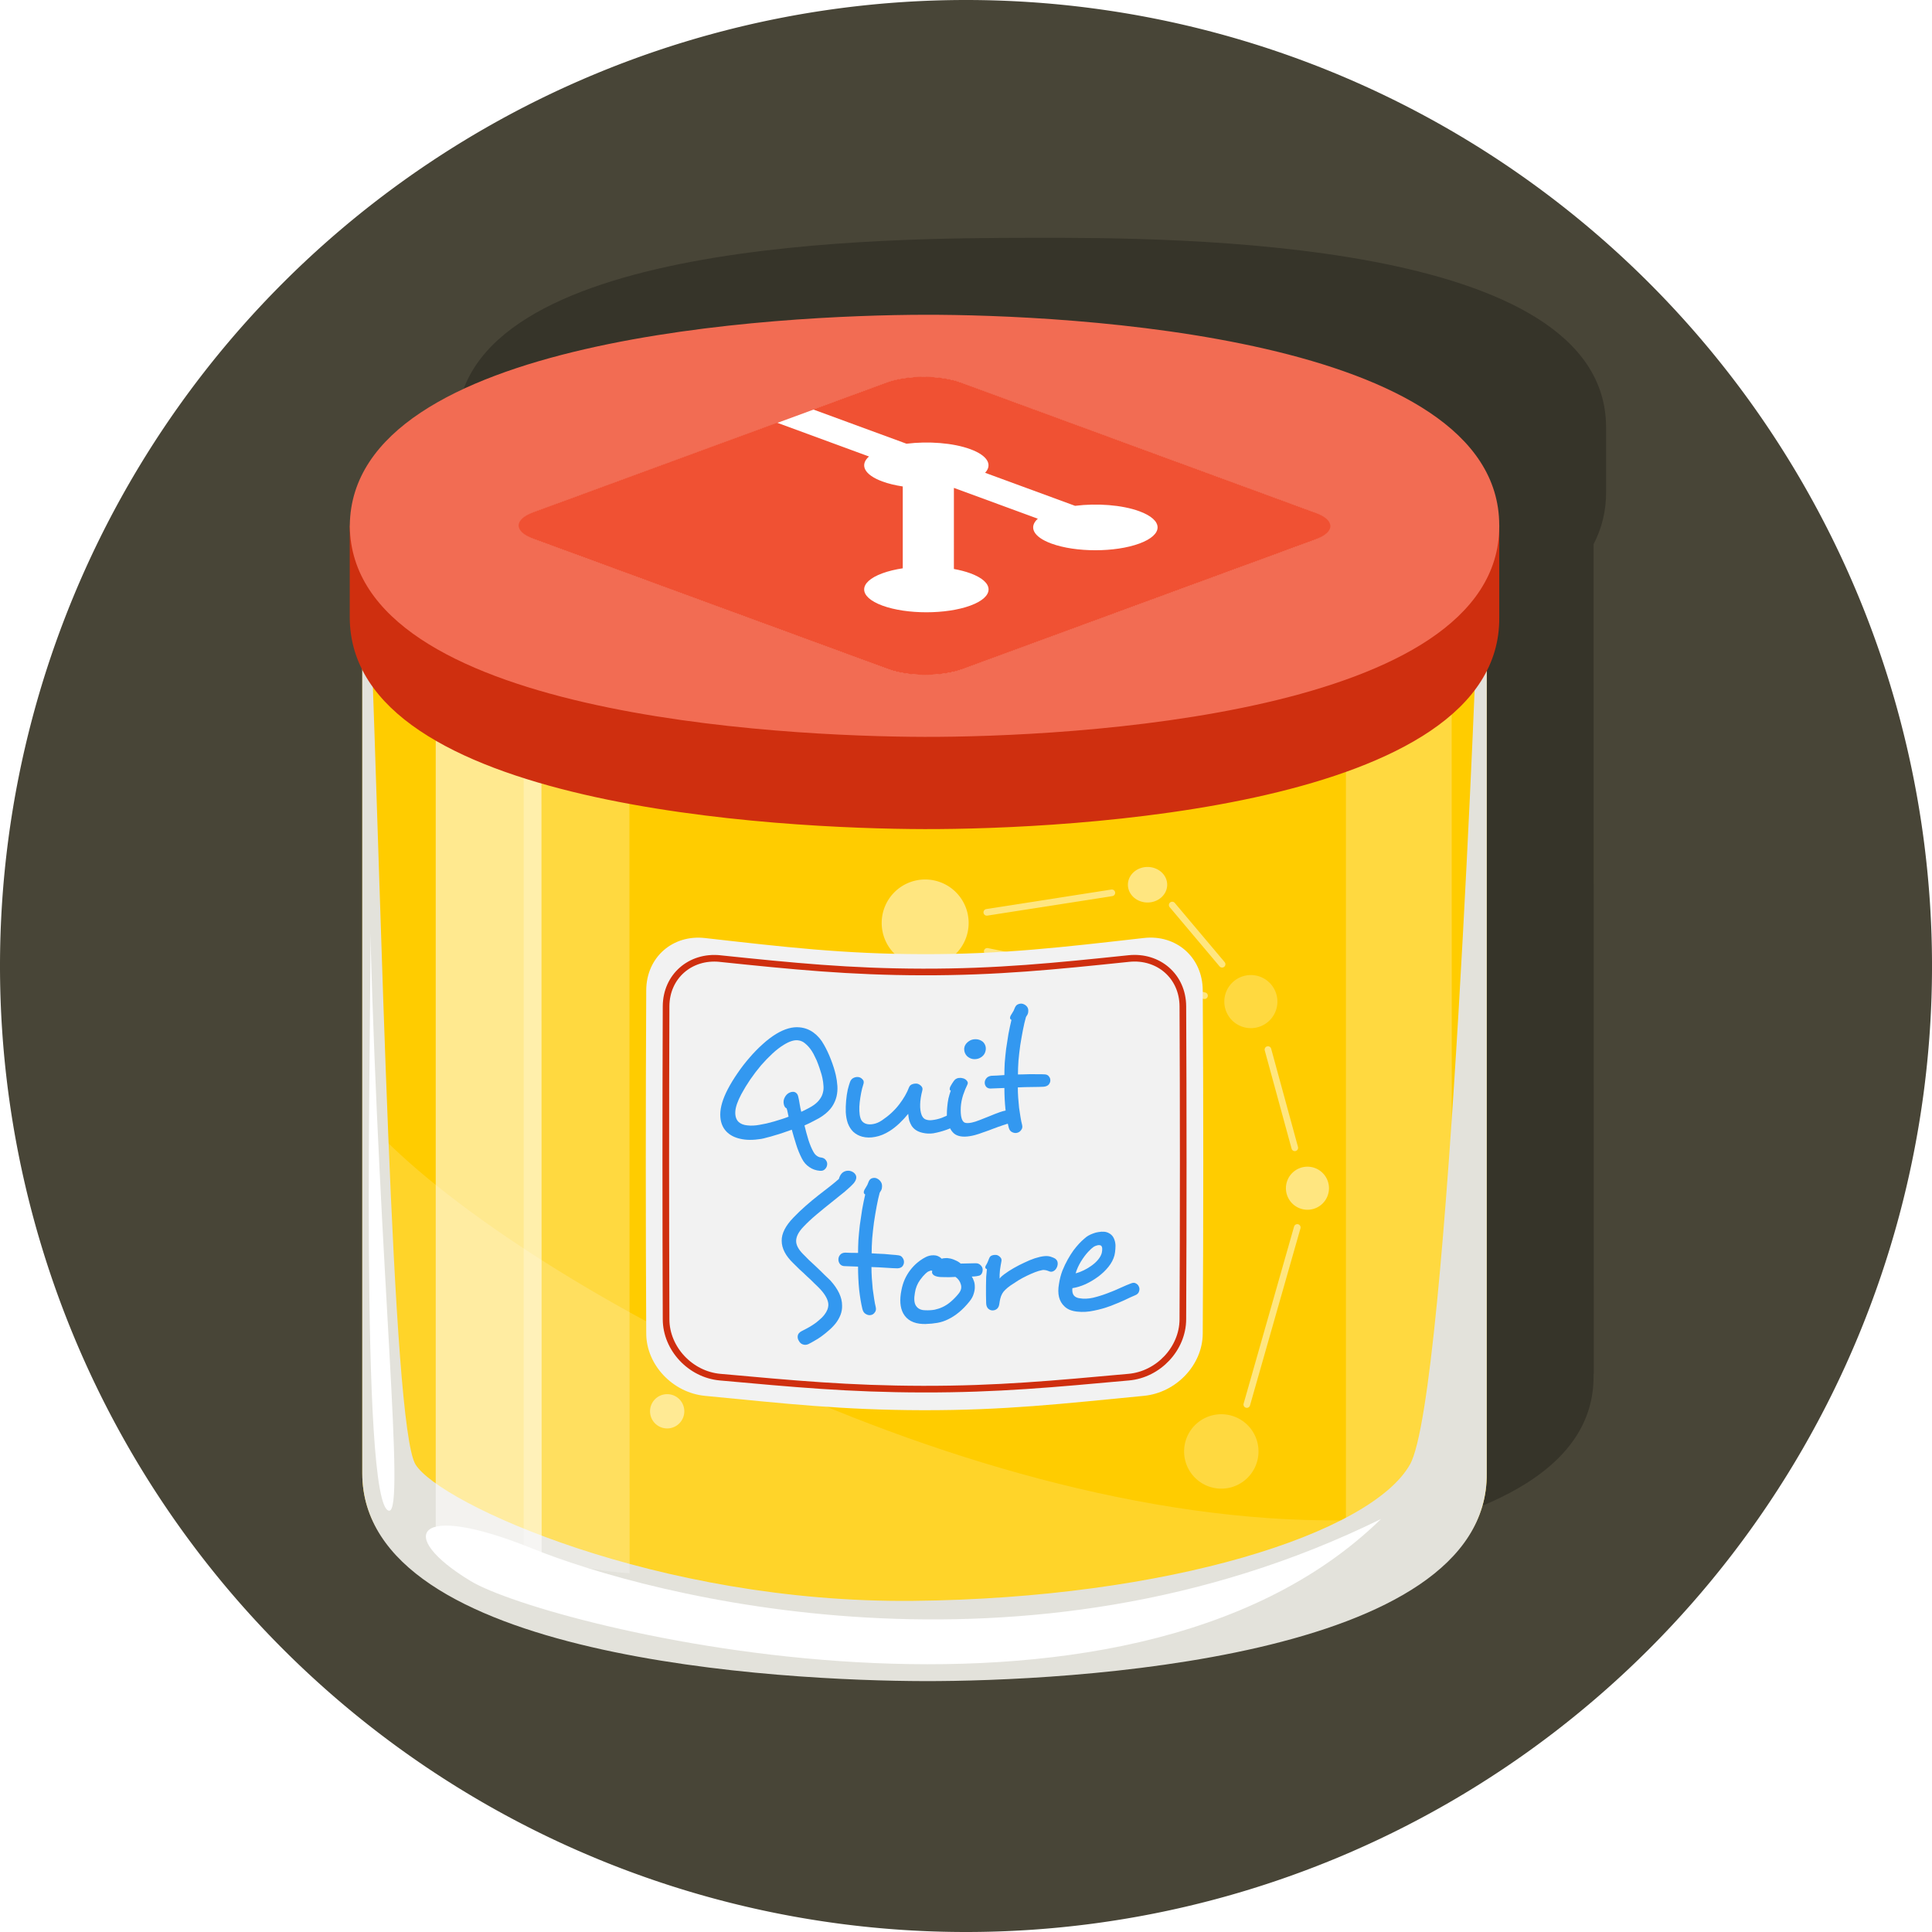 <?xml version="1.0" encoding="UTF-8" standalone="no"?>
<!-- Created with Inkscape (http://www.inkscape.org/) -->

<svg
   xmlns:dc="http://purl.org/dc/elements/1.1/"
   xmlns:cc="http://creativecommons.org/ns#"
   xmlns:rdf="http://www.w3.org/1999/02/22-rdf-syntax-ns#"
   xmlns:svg="http://www.w3.org/2000/svg"
   xmlns="http://www.w3.org/2000/svg"
   xmlns:sodipodi="http://sodipodi.sourceforge.net/DTD/sodipodi-0.dtd"
   xmlns:inkscape="http://www.inkscape.org/namespaces/inkscape"
   width="145.571mm"
   height="145.571mm"
   viewBox="0 0 145.571 145.571"
   version="1.1"
   id="svg8"
   inkscape:version="0.92.4 (5da689c313, 2019-01-14)"
   sodipodi:docname="quitstore_allpath.svg"
   inkscape:export-filename="/home/natanael/Dokumente/Projekte/Quit/QuitStore/assets/quitstore.png"
   inkscape:export-xdpi="209.38"
   inkscape:export-ydpi="209.38">
  <defs
     id="defs2">
    <inkscape:path-effect
       effect="envelope"
       id="path-effect1711"
       is_visible="true"
       yy="true"
       xx="true"
       bendpath1="m -122.228,-43.024 c 8.108,1.364 16.368,1.652 20.87,1.661 4.493,0.009 12.756,-0.267 20.87,-1.622"
       bendpath2="M -80.346,-43.067 V -8.263"
       bendpath3="m -122.228,-8.671 c 8.108,1.364 16.368,1.652 20.87,1.661 4.493,0.009 12.756,-0.267 20.87,-1.622"
       bendpath4="M -122.351,-43.067 V -8.263" />
    <inkscape:path-effect
       effect="envelope"
       id="path-effect1430"
       is_visible="true"
       yy="true"
       xx="true"
       bendpath1="m -106.799,37.377 c 10.437,4.68 27.18,5.396 34.362,5.412 7.165,0.015 23.919,-0.69 34.362,-5.351"
       bendpath2="m -38.05,37.414 v 28.448"
       bendpath3="m -106.799,65.818 c 10.437,4.68 27.18,5.396 34.362,5.412 7.165,0.015 23.919,-0.69 34.362,-5.351"
       bendpath4="m -106.906,37.414 v 28.448"
       bendpath1-nodetypes="ccc"
       bendpath3-nodetypes="ccc" />
    <inkscape:path-effect
       effect="envelope"
       id="path-effect1167"
       is_visible="true"
       yy="true"
       xx="true"
       bendpath1="m -56.184,127.844 c 7.946,1.292 15.959,1.566 20.368,1.575 4.4,0.009 12.417,-0.252 20.368,-1.535"
       bendpath2="m -15.24,127.972 v 25"
       bendpath3="m -56.307,152.885 c 7.946,1.292 15.959,1.566 20.368,1.575 4.4,0.009 12.417,-0.252 20.368,-1.535"
       bendpath4="m -56.24,127.972 v 25"
       bendpath1-nodetypes="ccc"
       bendpath3-nodetypes="ccc" />
    <inkscape:path-effect
       effect="perspective-envelope"
       up_left_point="-56.24,127.972"
       up_right_point="-15.24,127.972"
       down_left_point="-56.24,152.972"
       down_right_point="-15.24,152.972"
       id="path-effect1165"
       is_visible="true"
       deform_type="perspective"
       horizontal_mirror="false"
       vertical_mirror="false"
       overflow_perspective="false" />
    <inkscape:perspective
       sodipodi:type="inkscape:persp3d"
       inkscape:vp_x="0 : 100 : 1"
       inkscape:vp_y="0 : 1000 : 0"
       inkscape:vp_z="200 : 100 : 1"
       inkscape:persp3d-origin="100 : 66.666669 : 1"
       id="perspective878" />
    <filter
       inkscape:collect="always"
       style="color-interpolation-filters:sRGB"
       id="filter1123"
       x="-0.299"
       width="1.598"
       y="-0.033"
       height="1.067">
      <feGaussianBlur
         inkscape:collect="always"
         stdDeviation="0.995"
         id="feGaussianBlur1125" />
    </filter>
    <filter
       inkscape:collect="always"
       style="color-interpolation-filters:sRGB"
       id="filter1567"
       x="-0.571"
       width="2.143"
       y="-0.067"
       height="1.134">
      <feGaussianBlur
         inkscape:collect="always"
         stdDeviation="1.9"
         id="feGaussianBlur1569" />
    </filter>
    <filter
       inkscape:collect="always"
       style="color-interpolation-filters:sRGB"
       id="filter1571"
       x="-0.571"
       width="2.143"
       y="-0.067"
       height="1.134">
      <feGaussianBlur
         inkscape:collect="always"
         stdDeviation="1.9"
         id="feGaussianBlur1573" />
    </filter>
    <filter
       inkscape:collect="always"
       style="color-interpolation-filters:sRGB"
       id="filter1579"
       x="-0.045"
       width="1.089"
       y="-0.092"
       height="1.184">
      <feGaussianBlur
         inkscape:collect="always"
         stdDeviation="1.413"
         id="feGaussianBlur1581" />
    </filter>
    <filter
       inkscape:collect="always"
       style="color-interpolation-filters:sRGB"
       id="filter1787"
       x="-0.3"
       width="1.6"
       y="-0.3"
       height="1.6">
      <feGaussianBlur
         inkscape:collect="always"
         stdDeviation="0.701"
         id="feGaussianBlur1789" />
    </filter>
    <filter
       inkscape:collect="always"
       style="color-interpolation-filters:sRGB"
       id="filter1795"
       x="-0.48"
       width="1.96"
       y="-0.48"
       height="1.96">
      <feGaussianBlur
         inkscape:collect="always"
         stdDeviation="0.8"
         id="feGaussianBlur1797" />
    </filter>
    <filter
       inkscape:collect="always"
       style="color-interpolation-filters:sRGB"
       id="filter1887"
       x="-0.027"
       width="1.054"
       y="-0.206"
       height="1.413">
      <feGaussianBlur
         inkscape:collect="always"
         stdDeviation="0.814"
         id="feGaussianBlur1889" />
    </filter>
    <filter
       inkscape:collect="always"
       style="color-interpolation-filters:sRGB"
       id="filter986"
       x="-0.282"
       width="1.565"
       y="-0.013"
       height="1.025">
      <feGaussianBlur
         inkscape:collect="always"
         stdDeviation="0.227"
         id="feGaussianBlur988" />
    </filter>
    <filter
       inkscape:collect="always"
       style="color-interpolation-filters:sRGB"
       id="filter2222"
       x="-0.194"
       width="1.387"
       y="-0.168"
       height="1.336">
      <feGaussianBlur
         inkscape:collect="always"
         stdDeviation="6.99"
         id="feGaussianBlur2224" />
    </filter>
  </defs>
  <sodipodi:namedview
     id="base"
     pagecolor="#ffffff"
     bordercolor="#666666"
     borderopacity="1.0"
     inkscape:pageopacity="0.0"
     inkscape:pageshadow="2"
     inkscape:zoom="0.9899495"
     inkscape:cx="350.30063"
     inkscape:cy="345.76329"
     inkscape:document-units="mm"
     inkscape:current-layer="layer1"
     showgrid="false"
     inkscape:window-width="1920"
     inkscape:window-height="1024"
     inkscape:window-x="1920"
     inkscape:window-y="28"
     inkscape:window-maximized="1"
     showguides="true"
     fit-margin-top="0"
     fit-margin-left="0"
     fit-margin-right="0"
     fit-margin-bottom="0" />
  <g
     inkscape:label="Layer 1"
     inkscape:groupmode="layer"
     id="layer1"
     transform="translate(1.441,-46.51)">
    <path
       style="opacity:1;fill:#484537;fill-opacity:1;stroke:none;stroke-width:3.461;stroke-linecap:round;stroke-linejoin:round;stroke-miterlimit:4;stroke-dasharray:none;stroke-opacity:1;paint-order:stroke markers fill"
       d="M 144.131,119.296 A 72.786,72.786 0 0 1 71.345,192.081 72.786,72.786 0 0 1 -1.441,119.296 72.786,72.786 0 0 1 71.345,46.51 72.786,72.786 0 0 1 144.131,119.296 Z"
       id="path900" />
    <path
       style="opacity:0.5;fill:#000000;fill-opacity:1;stroke:none;stroke-width:10.318;stroke-linecap:round;stroke-linejoin:round;stroke-miterlimit:4;stroke-dasharray:none;stroke-opacity:1;paint-order:stroke markers fill;filter:url(#filter2222)"
       d="m 76.267,64.429 c -10.781,0.023 -43.112,0.043 -43.303,14.262 h -0.004 c 3.8e-5,0.018 0.002,0.036 0.002,0.054 -5.6e-5,0.007 -5.29e-4,0.014 -0.001,0.021 h -0.001 v 4.758 c 0.003,1.442 0.339,2.736 0.944,3.903 v 62.724 c 5.29e-4,0.219 0.009,0.434 0.025,0.646 0.063,0.849 0.246,1.644 0.538,2.388 0.291,0.745 0.691,1.439 1.185,2.086 0.371,0.485 0.794,0.944 1.266,1.378 9.2e-5,8e-5 5.29e-4,-8e-5 5.29e-4,0 0.157,0.145 0.32,0.287 0.487,0.426 1.01e-4,9e-5 5.29e-4,-8e-5 5.29e-4,0 0.168,0.139 0.34,0.276 0.518,0.409 1.08e-4,8e-5 5.29e-4,-8e-5 5.29e-4,0 0.711,0.535 1.501,1.028 2.356,1.481 1.35e-4,7e-5 2.65e-4,-7e-5 5.29e-4,0 0.856,0.453 1.777,0.867 2.751,1.244 1.51e-4,6e-5 2.65e-4,-6e-5 5.29e-4,0 0.243,0.094 0.49,0.187 0.74,0.277 1.54e-4,6e-5 2.65e-4,-5e-5 5.29e-4,0 0.25,0.09 0.503,0.178 0.759,0.264 1.56e-4,6e-5 2.65e-4,-5e-5 5.29e-4,0 0.256,0.086 0.515,0.169 0.776,0.251 1.59e-4,5e-5 2.65e-4,-5e-5 5.29e-4,0 0.261,0.081 0.526,0.161 0.792,0.239 1.59e-4,5e-5 2.64e-4,-5e-5 5.29e-4,0 0.534,0.155 1.077,0.301 1.629,0.44 1.64e-4,4e-5 2.65e-4,-4e-5 5.29e-4,0 1.656,0.417 3.387,0.765 5.151,1.055 1.69e-4,3e-5 2.65e-4,-3e-5 5.29e-4,0 1.763,0.29 3.558,0.523 5.341,0.709 1.72e-4,2e-5 2.65e-4,-2e-5 5.29e-4,0 0.594,0.062 1.187,0.119 1.777,0.172 1.72e-4,1e-5 2.65e-4,-2e-5 5.29e-4,0 1.18,0.105 2.349,0.191 3.493,0.261 1.69e-4,1e-5 2.64e-4,-1e-5 5.29e-4,0 0.572,0.035 1.138,0.067 1.696,0.095 1.7e-4,1e-5 2.65e-4,-1e-5 5.3e-4,0 2.232,0.112 4.34,0.169 6.22,0.199 1.64e-4,1e-5 2.65e-4,0 5.29e-4,0 1.88,0.03 3.533,0.033 4.854,0.036 1.53e-4,0 2.64e-4,0 5.29e-4,0 3.304,0.007 8.693,0.009 14.537,-0.42 1.169,-0.086 2.355,-0.188 3.548,-0.312 1.192,-0.124 2.39,-0.268 3.579,-0.437 1.189,-0.168 2.371,-0.361 3.532,-0.581 2.321,-0.44 4.559,-0.99 6.609,-1.677 0.512,-0.172 1.013,-0.352 1.501,-0.542 0.975,-0.379 1.896,-0.794 2.75,-1.248 0.427,-0.227 0.838,-0.464 1.23,-0.711 1.766,-1.113 3.162,-2.434 4.04,-4.002 0.195,-0.348 0.364,-0.709 0.506,-1.083 0.071,-0.187 0.135,-0.376 0.193,-0.569 0.115,-0.386 0.201,-0.785 0.258,-1.197 0.057,-0.412 0.084,-0.838 0.08,-1.277 v -0.118 c 0.006,-0.002 0.011,-0.003 0.017,-0.005 l -0.015,-62.515 c 0.62,-1.189 0.957,-2.513 0.943,-3.99 v -4.726 h 5.3e-4 c 4e-5,-0.005 -3.5e-4,-0.009 -5.3e-4,-0.013 v -0.018 h -5.3e-4 c -4.2e-4,-0.007 -10e-4,-0.014 -10e-4,-0.022 -7e-5,-0.018 0.002,-0.035 0.002,-0.053 h -0.003 C 119.542,64.432 87.048,64.406 76.267,64.429 Z"
       id="path815-2"
       inkscape:connector-curvature="0" />
    <path
       style="opacity:1;fill:#ffcc00;fill-opacity:1;stroke:none;stroke-width:10.318;stroke-linecap:round;stroke-linejoin:round;stroke-miterlimit:4;stroke-dasharray:none;stroke-opacity:1;paint-order:stroke markers fill"
       d="m 25.857,89.382 v 68.154 c 0.028,14.014 31.79,14.032 42.362,14.054 10.572,0.022 42.494,-0.002 42.362,-14.054 V 89.382 Z"
       id="path815"
       inkscape:connector-curvature="0"
       sodipodi:nodetypes="cczccc" />
    <path
       style="opacity:0.4;fill:#ffffff;stroke:none;stroke-width:0.265px;stroke-linecap:butt;stroke-linejoin:miter;stroke-opacity:1;filter:url(#filter1579)"
       d="M 102.616,160.962 C 73.241,162.695 36.837,142.684 26.507,131.288 l 2.138,28.598 c 0,0 21.382,7.751 37.952,8.285 16.571,0.535 36.019,-7.209 36.019,-7.209 z"
       id="path1105"
       inkscape:connector-curvature="0"
       sodipodi:nodetypes="cccsc" />
    <path
       style="opacity:0.5;fill:#ffffff;fill-opacity:1;stroke:none;stroke-width:12.271;stroke-linecap:round;stroke-linejoin:round;stroke-miterlimit:4;stroke-dasharray:none;stroke-opacity:1;paint-order:stroke markers fill;filter:url(#filter1795)"
       d="m 94.808,121.978 a 2,2 0 0 1 -2,2 2,2 0 0 1 -2,-2 2,2 0 0 1 2,-2 2,2 0 0 1 2,2 z"
       id="path1003" />
    <path
       style="opacity:0.5;fill:#ffffff;fill-opacity:1;stroke:none;stroke-width:20.098;stroke-linecap:round;stroke-linejoin:round;stroke-miterlimit:4;stroke-dasharray:none;stroke-opacity:1;paint-order:stroke markers fill"
       d="m 71.544,116.053 a 3.276,3.276 0 0 1 -3.276,3.276 3.276,3.276 0 0 1 -3.276,-3.276 3.276,3.276 0 0 1 3.276,-3.276 3.276,3.276 0 0 1 3.276,3.276 z"
       id="path1003-3" />
    <path
       style="opacity:0.5;fill:#ffffff;fill-opacity:1;stroke:none;stroke-width:8.637;stroke-linecap:round;stroke-linejoin:round;stroke-miterlimit:4;stroke-dasharray:none;stroke-opacity:1;paint-order:stroke markers fill"
       d="m 86.504,113.172 a 1.48,1.339 0 0 1 -1.48,1.339 1.48,1.339 0 0 1 -1.48,-1.339 1.48,1.339 0 0 1 1.48,-1.339 1.48,1.339 0 0 1 1.48,1.339 z"
       id="path1003-6" />
    <path
       style="opacity:0.5;fill:#ffffff;fill-opacity:1;stroke:none;stroke-width:7.923;stroke-linecap:round;stroke-linejoin:round;stroke-miterlimit:4;stroke-dasharray:none;stroke-opacity:1;paint-order:stroke markers fill"
       d="m 50.12,152.847 a 1.291,1.291 0 0 1 -1.291,1.291 1.291,1.291 0 0 1 -1.291,-1.291 1.291,1.291 0 0 1 1.291,-1.291 1.291,1.291 0 0 1 1.291,1.291 z"
       id="path1003-62" />
    <path
       style="opacity:0.5;fill:#ffffff;fill-opacity:1;stroke:none;stroke-width:9.952;stroke-linecap:round;stroke-linejoin:round;stroke-miterlimit:4;stroke-dasharray:none;stroke-opacity:1;paint-order:stroke markers fill"
       d="m 98.694,136.039 a 1.622,1.622 0 0 1 -1.622,1.622 1.622,1.622 0 0 1 -1.622,-1.622 1.622,1.622 0 0 1 1.622,-1.622 1.622,1.622 0 0 1 1.622,1.622 z"
       id="path1003-61" />
    <path
       style="opacity:0.5;fill:#ffffff;fill-opacity:1;stroke:none;stroke-width:17.199;stroke-linecap:round;stroke-linejoin:round;stroke-miterlimit:4;stroke-dasharray:none;stroke-opacity:1;paint-order:stroke markers fill;filter:url(#filter1787)"
       d="m 93.384,155.872 a 2.803,2.803 0 0 1 -2.803,2.803 2.803,2.803 0 0 1 -2.803,-2.803 2.803,2.803 0 0 1 2.803,-2.803 2.803,2.803 0 0 1 2.803,2.803 z"
       id="path1003-8" />
    <path
       style="fill:#ffe680;stroke:#ffe680;stroke-width:0.5;stroke-linecap:round;stroke-linejoin:miter;stroke-miterlimit:4;stroke-dasharray:none;stroke-opacity:1"
       d="m 72.945,118.192 16.37,3.341"
       id="path856"
       inkscape:connector-curvature="0"
       sodipodi:nodetypes="cc" />
    <path
       style="fill:#ffe680;stroke:#ffe680;stroke-width:0.5;stroke-linecap:round;stroke-linejoin:miter;stroke-miterlimit:4;stroke-dasharray:none;stroke-opacity:1"
       d="m 82.333,113.782 -9.421,1.47"
       id="path856-3"
       inkscape:connector-curvature="0"
       sodipodi:nodetypes="cc" />
    <path
       style="fill:#ffe680;stroke:#ffe680;stroke-width:0.5;stroke-linecap:round;stroke-linejoin:miter;stroke-miterlimit:4;stroke-dasharray:none;stroke-opacity:1"
       d="M 96.118,132.994 94.096,125.593"
       id="path856-3-6"
       inkscape:connector-curvature="0"
       sodipodi:nodetypes="cc" />
    <path
       style="fill:#ffe680;stroke:#ffe680;stroke-width:0.5;stroke-linecap:round;stroke-linejoin:miter;stroke-miterlimit:4;stroke-dasharray:none;stroke-opacity:1"
       d="m 92.503,152.337 3.802,-13.342"
       id="path856-3-7"
       inkscape:connector-curvature="0"
       sodipodi:nodetypes="cc" />
    <path
       style="fill:#ffe680;stroke:#ffe680;stroke-width:0.5;stroke-linecap:round;stroke-linejoin:miter;stroke-miterlimit:4;stroke-dasharray:none;stroke-opacity:1"
       d="M 65.707,120.302 50.216,150.376"
       id="path856-3-5"
       inkscape:connector-curvature="0"
       sodipodi:nodetypes="cc" />
    <path
       style="opacity:0.5;fill:#ffffff;fill-opacity:1;stroke:none;stroke-width:5.774;stroke-linecap:round;stroke-linejoin:round;stroke-miterlimit:4;stroke-dasharray:none;stroke-opacity:1;paint-order:stroke markers fill;filter:url(#filter1123)"
       d="m 99.971,90.441 h 7.964 l 0.017,68.031 c -2.678,0.716 -5.052,1.579 -7.981,3.548 z"
       id="rect882-3-5"
       inkscape:connector-curvature="0"
       sodipodi:nodetypes="ccccc" />
    <path
       style="opacity:1;fill:#e3e2db;fill-opacity:1;stroke:none;stroke-width:0.265px;stroke-linecap:butt;stroke-linejoin:miter;stroke-opacity:1"
       d="m 110.581,92.508 -0.679,0.275 c 0,0 -2.173,58.87 -5.103,64.067 -2.929,5.197 -18.19,10.092 -37.467,10.281 -19.277,0.189 -35.672,-7.351 -37.467,-10.281 -1.795,-2.929 -2.551,-42.239 -3.402,-63.784 l -0.607,-0.345 v 64.814 c 0.028,14.014 31.79,15.62 42.362,15.642 10.572,0.022 42.494,-1.589 42.362,-15.642 z"
       id="path885"
       inkscape:connector-curvature="0"
       sodipodi:nodetypes="cccsccccccc" />
    <path
       style="fill:#ffffff;stroke:none;stroke-width:0.265px;stroke-linecap:butt;stroke-linejoin:miter;stroke-opacity:1;filter:url(#filter1887)"
       d="m 102.616,160.962 c -26.919,13.251 -55.081,5.81 -63.963,2.22 -8.882,-3.591 -10.291,-0.97 -4.63,2.457 5.661,3.427 49.026,14.429 68.594,-4.677 z"
       id="path999"
       inkscape:connector-curvature="0"
       sodipodi:nodetypes="cssc" />
    <path
       style="fill:#ffffff;stroke:none;stroke-width:0.265px;stroke-linecap:butt;stroke-linejoin:miter;stroke-opacity:1;filter:url(#filter986)"
       d="m 26.463,116.823 c 0.709,25.986 2.643,43.591 1.417,43.515 -2.268,-0.142 -1.323,-37.939 -1.417,-43.515 z"
       id="path1001"
       inkscape:connector-curvature="0"
       sodipodi:nodetypes="csc" />
    <path
       inkscape:connector-curvature="0"
       id="rect874-6-3-2-1-3"
       d="m 51.674,117.188 c 5.975,0.677 10.417,1.203 16.412,1.216 0,0 0,0 0,0 6.092,0.013 10.584,-0.531 16.661,-1.219 2.432,-0.276 4.419,1.445 4.435,3.935 0.054,8.626 0.053,17.378 -5.35e-4,25.883 -0.015,2.354 -2.003,4.445 -4.434,4.68 -6.165,0.597 -10.48,1.095 -16.661,1.082 0,0 0,0 0,0 -6.083,-0.013 -10.349,-0.494 -16.411,-1.082 -2.429,-0.236 -4.411,-2.329 -4.424,-4.683 -0.045,-8.503 -0.045,-17.254 -4.4e-4,-25.879 0.013,-2.49 1.994,-4.207 4.424,-3.932 z"
       style="opacity:1;vector-effect:none;fill:#f2f2f2;fill-opacity:1;stroke:#000000;stroke-width:0;stroke-linecap:round;stroke-linejoin:round;stroke-miterlimit:4;stroke-dasharray:none;stroke-dashoffset:0;stroke-opacity:1" />
    <path
       inkscape:connector-curvature="0"
       id="rect874-5-2-0-8"
       d="m 52.811,118.737 c 5.497,0.572 9.763,0.999 15.275,1.009 0,0 0,0 0,0 5.608,0.011 9.926,-0.429 15.524,-1.013 2.24,-0.233 4.063,1.339 4.074,3.599 0.038,7.793 0.038,15.752 -4.12e-4,23.591 -0.011,2.201 -1.835,4.149 -4.074,4.351 -5.662,0.511 -9.85,0.915 -15.523,0.904 0,0 0,0 0,0 -5.576,-0.011 -9.714,-0.402 -15.275,-0.904 -2.237,-0.202 -4.057,-2.152 -4.065,-4.353 -0.03,-7.838 -0.03,-15.795 -3.3e-4,-23.587 0.009,-2.259 1.828,-3.83 4.065,-3.598 z"
       style="opacity:1;vector-effect:none;fill:#f2f2f2;fill-opacity:1;stroke:#cf2f0f;stroke-width:0.5;stroke-linecap:round;stroke-linejoin:round;stroke-miterlimit:4;stroke-dasharray:none;stroke-dashoffset:0;stroke-opacity:1" />
    <path
       style="font-style:normal;font-variant:normal;font-weight:normal;font-stretch:normal;font-size:13.489px;line-height:1;font-family:Desyrel;-inkscape-font-specification:Desyrel;text-align:start;letter-spacing:0px;word-spacing:0px;text-anchor:start;fill:#3398f0;fill-opacity:1;stroke:none;stroke-width:0.265"
       d="m 60.523,127.723 c -0.027,-0.14 -0.072,-0.302 -0.135,-0.486 -0.054,-0.184 -0.117,-0.368 -0.188,-0.553 -0.063,-0.184 -0.139,-0.36 -0.229,-0.528 -0.081,-0.176 -0.161,-0.327 -0.242,-0.451 -0.152,-0.232 -0.314,-0.417 -0.484,-0.556 -0.161,-0.147 -0.345,-0.231 -0.552,-0.254 -0.296,-0.037 -0.655,0.076 -1.077,0.339 -0.269,0.162 -0.552,0.379 -0.849,0.653 -0.287,0.266 -0.575,0.562 -0.862,0.891 -0.279,0.329 -0.548,0.683 -0.809,1.06 -0.252,0.369 -0.476,0.738 -0.674,1.105 -0.288,0.538 -0.441,0.981 -0.459,1.325 -0.018,0.336 0.063,0.593 0.242,0.772 0.162,0.151 0.382,0.239 0.66,0.264 0.278,0.034 0.584,0.02 0.916,-0.04 0.162,-0.026 0.337,-0.06 0.525,-0.102 0.189,-0.051 0.382,-0.102 0.579,-0.152 0.198,-0.059 0.391,-0.119 0.579,-0.178 0.189,-0.06 0.359,-0.121 0.512,-0.182 -0.018,-0.107 -0.04,-0.214 -0.067,-0.321 -0.018,-0.107 -0.045,-0.209 -0.081,-0.308 -0.108,-0.041 -0.18,-0.151 -0.215,-0.329 -0.036,-0.178 -0.009,-0.347 0.081,-0.508 0.072,-0.136 0.166,-0.24 0.283,-0.311 0.126,-0.071 0.247,-0.103 0.364,-0.097 0.081,0.005 0.153,0.035 0.215,0.091 0.072,0.057 0.121,0.147 0.148,0.271 0.036,0.142 0.072,0.328 0.108,0.557 0.036,0.221 0.076,0.416 0.121,0.586 0.189,-0.086 0.373,-0.177 0.552,-0.273 0.18,-0.096 0.319,-0.18 0.418,-0.254 0.198,-0.147 0.346,-0.297 0.445,-0.449 0.108,-0.152 0.18,-0.309 0.216,-0.473 0.045,-0.163 0.058,-0.336 0.041,-0.519 -0.009,-0.183 -0.036,-0.379 -0.081,-0.589 0,0 -1.1e-4,0 -1.1e-4,0 z m 1.01,-0.222 c 0.063,0.279 0.103,0.557 0.121,0.835 0.018,0.269 -0.004,0.537 -0.067,0.804 -0.063,0.258 -0.175,0.511 -0.337,0.757 -0.162,0.237 -0.386,0.459 -0.674,0.665 -0.09,0.066 -0.198,0.135 -0.323,0.208 -0.117,0.065 -0.238,0.129 -0.364,0.193 -0.006,0.003 -0.371,0.189 -0.377,0.192 -0.126,0.055 -0.238,0.107 -0.337,0.154 0.09,0.375 0.188,0.739 0.296,1.09 0.117,0.36 0.242,0.66 0.377,0.898 0.081,0.146 0.175,0.253 0.283,0.321 0.108,0.068 0.211,0.103 0.31,0.108 0.153,0.025 0.265,0.088 0.337,0.189 0.081,0.102 0.117,0.21 0.108,0.326 -0.009,0.142 -0.063,0.261 -0.162,0.355 -0.09,0.103 -0.22,0.147 -0.391,0.13 -0.296,-0.023 -0.561,-0.116 -0.795,-0.28 -0.233,-0.155 -0.418,-0.365 -0.552,-0.631 -0.18,-0.348 -0.328,-0.712 -0.444,-1.091 -0.117,-0.37 -0.224,-0.735 -0.323,-1.095 -0.189,0.069 -0.395,0.142 -0.62,0.218 -0.216,0.076 -0.431,0.144 -0.647,0.203 -0.207,0.068 -0.404,0.123 -0.593,0.166 -0.18,0.052 -0.328,0.088 -0.445,0.108 -0.611,0.099 -1.136,0.096 -1.576,-0.009 -0.44,-0.096 -0.791,-0.279 -1.051,-0.552 -0.305,-0.319 -0.458,-0.746 -0.458,-1.279 3.5e-4,-0.542 0.19,-1.18 0.568,-1.908 0.207,-0.394 0.45,-0.793 0.729,-1.196 0.279,-0.412 0.58,-0.803 0.903,-1.172 0.324,-0.378 0.656,-0.719 0.997,-1.022 0.341,-0.312 0.682,-0.571 1.024,-0.778 0.637,-0.382 1.221,-0.544 1.75,-0.491 0.395,0.035 0.749,0.169 1.063,0.4 0.314,0.232 0.574,0.536 0.781,0.914 0.188,0.326 0.363,0.698 0.525,1.117 0.162,0.42 0.283,0.804 0.363,1.152 0,0 -5e-5,-1e-5 -5e-5,-1e-5 z"
       id="path1676"
       inkscape:connector-curvature="0" />
    <path
       style="font-style:normal;font-variant:normal;font-weight:normal;font-stretch:normal;font-size:13.489px;line-height:1;font-family:Desyrel;-inkscape-font-specification:Desyrel;text-align:start;letter-spacing:0px;word-spacing:0px;text-anchor:start;fill:#3398f0;fill-opacity:1;stroke:none;stroke-width:0.265"
       d="m 70.829,130.615 c 0.054,0.104 0.067,0.222 0.041,0.354 -0.018,0.123 -0.099,0.23 -0.243,0.32 -0.207,0.126 -0.463,0.244 -0.768,0.353 -0.305,0.109 -0.629,0.195 -0.97,0.258 -0.263,0.039 -0.529,0.029 -0.798,-0.032 0,0 0,0 0,0 0,0 0,0 0,0 0,0 0,0 0,0 -0.044,-0.01 -0.088,-0.021 -0.132,-0.033 -0.314,-0.089 -0.552,-0.257 -0.714,-0.504 -0.072,-0.123 -0.13,-0.251 -0.175,-0.383 -0.036,-0.14 -0.063,-0.311 -0.081,-0.512 -0.18,0.225 -0.4,0.464 -0.66,0.714 -0.261,0.242 -0.507,0.436 -0.741,0.581 -0.368,0.231 -0.728,0.377 -1.078,0.439 -0.35,0.071 -0.678,0.066 -0.984,-0.014 -0.26,-0.07 -0.485,-0.192 -0.674,-0.366 -0.18,-0.174 -0.319,-0.395 -0.418,-0.662 -0.081,-0.24 -0.13,-0.51 -0.148,-0.808 -0.009,-0.298 2e-5,-0.594 0.027,-0.889 0.027,-0.295 0.067,-0.567 0.121,-0.816 0.063,-0.249 0.121,-0.445 0.175,-0.59 0.054,-0.136 0.135,-0.232 0.242,-0.288 0.108,-0.056 0.22,-0.082 0.337,-0.078 0.135,0.005 0.251,0.061 0.35,0.167 0.108,0.098 0.13,0.233 0.067,0.403 -0.063,0.188 -0.117,0.398 -0.162,0.631 -0.045,0.233 -0.081,0.466 -0.108,0.7 -0.027,0.225 -0.036,0.443 -0.027,0.653 0.009,0.21 0.036,0.386 0.081,0.528 0.063,0.221 0.207,0.371 0.431,0.447 0.153,0.048 0.332,0.053 0.539,0.015 0.216,-0.038 0.431,-0.13 0.647,-0.274 0.53,-0.356 0.966,-0.76 1.307,-1.207 0.341,-0.447 0.588,-0.878 0.741,-1.291 0.054,-0.12 0.139,-0.197 0.256,-0.231 0.117,-0.042 0.238,-0.054 0.364,-0.037 0.126,0.035 0.229,0.1 0.31,0.195 0.081,0.086 0.103,0.194 0.067,0.324 -0.099,0.38 -0.153,0.727 -0.161,1.039 -0.009,0.313 0.027,0.579 0.108,0.797 0.026,0.064 0.057,0.12 0.091,0.167 0,0 0,0 0,0 0,0 0,0 0,0 0,0 0,0 0,0 0.06,0.083 0.133,0.141 0.219,0.174 0.135,0.052 0.287,0.07 0.458,0.052 0.261,-0.027 0.512,-0.086 0.755,-0.175 0.251,-0.099 0.467,-0.197 0.647,-0.296 0.153,-0.089 0.287,-0.113 0.404,-0.072 0.117,0.042 0.202,0.123 0.256,0.244 0,0 9.8e-5,0 9.8e-5,0 z"
       id="path1678"
       inkscape:connector-curvature="0" />
    <path
       style="font-style:normal;font-variant:normal;font-weight:normal;font-stretch:normal;font-size:13.489px;line-height:1;font-family:Desyrel;-inkscape-font-specification:Desyrel;text-align:start;letter-spacing:0px;word-spacing:0px;text-anchor:start;fill:#3398f0;fill-opacity:1;stroke:none;stroke-width:0.265"
       d="m 75.131,130.621 c 0.009,0.105 -0.027,0.212 -0.108,0.321 -0.072,0.109 -0.198,0.176 -0.377,0.201 -0.126,0.023 -0.301,0.074 -0.526,0.153 -0.216,0.07 -0.449,0.153 -0.701,0.25 -0.243,0.096 -0.494,0.188 -0.755,0.275 -0.252,0.096 -0.472,0.168 -0.66,0.217 -0.566,0.147 -1.011,0.151 -1.334,0.015 -0.315,-0.127 -0.544,-0.446 -0.687,-0.952 -0.045,-0.166 -0.072,-0.358 -0.081,-0.576 -5.2e-5,-0.227 0.009,-0.423 0.027,-0.589 0.018,-0.227 0.049,-0.448 0.094,-0.666 0.054,-0.217 0.112,-0.413 0.175,-0.587 -0.054,-0.017 -0.081,-0.051 -0.081,-0.103 -1.8e-5,-0.052 0.009,-0.104 0.027,-0.156 0.036,-0.078 0.09,-0.174 0.162,-0.287 0.072,-0.122 0.144,-0.217 0.215,-0.287 0.09,-0.07 0.189,-0.111 0.296,-0.121 0.117,-0.011 0.225,-2.2e-4 0.323,0.032 0.126,0.04 0.22,0.107 0.283,0.2 0.072,0.084 0.076,0.183 0.014,0.297 -0.099,0.192 -0.202,0.445 -0.31,0.759 -0.099,0.314 -0.157,0.615 -0.175,0.902 -0.009,0.174 -0.009,0.331 1.32e-4,0.471 0.009,0.14 0.027,0.257 0.054,0.353 0.045,0.174 0.121,0.291 0.229,0.35 0.117,0.05 0.297,0.051 0.539,9e-4 0.153,-0.03 0.35,-0.092 0.593,-0.187 0.243,-0.095 0.494,-0.194 0.755,-0.299 0.269,-0.114 0.53,-0.215 0.782,-0.304 0.261,-0.089 0.481,-0.137 0.66,-0.145 0.18,-0.016 0.314,0.026 0.404,0.127 0.099,0.101 0.153,0.212 0.162,0.335 0,0 -2e-6,0 -2e-6,0 z m -2.617,-5.686 c 0.108,0.064 0.189,0.15 0.243,0.258 0.054,0.1 0.081,0.209 0.081,0.328 8e-5,0.11 -0.027,0.226 -0.081,0.347 -0.054,0.112 -0.139,0.209 -0.256,0.29 -0.153,0.107 -0.328,0.16 -0.525,0.157 -0.198,-0.003 -0.377,-0.075 -0.539,-0.215 -0.153,-0.149 -0.229,-0.334 -0.229,-0.555 0.009,-0.229 0.125,-0.422 0.35,-0.58 0.135,-0.097 0.292,-0.147 0.471,-0.153 0.18,-0.005 0.341,0.035 0.485,0.123 z"
       id="path1680"
       inkscape:connector-curvature="0" />
    <path
       style="font-style:normal;font-variant:normal;font-weight:normal;font-stretch:normal;font-size:13.489px;line-height:1;font-family:Desyrel;-inkscape-font-specification:Desyrel;text-align:start;letter-spacing:0px;word-spacing:0px;text-anchor:start;fill:#3398f0;fill-opacity:1;stroke:none;stroke-width:0.265"
       d="m 77.7,127.907 c 9.7e-5,0.113 -0.04,0.22 -0.121,0.32 -0.081,0.092 -0.206,0.147 -0.377,0.165 -0.197,0.011 -0.486,0.019 -0.862,0.021 -0.368,0.002 -0.732,0.012 -1.091,0.029 1.49e-4,0.243 0.009,0.499 0.027,0.768 0.018,0.26 0.041,0.517 0.068,0.769 0.036,0.243 0.072,0.478 0.108,0.705 0.036,0.227 0.077,0.423 0.121,0.588 0.036,0.148 0.014,0.273 -0.067,0.373 -0.072,0.109 -0.166,0.18 -0.283,0.211 -0.126,0.041 -0.256,0.029 -0.391,-0.036 -0.135,-0.056 -0.225,-0.176 -0.27,-0.359 -0.099,-0.383 -0.18,-0.837 -0.243,-1.359 -0.054,-0.522 -0.081,-1.061 -0.082,-1.615 -0.328,0.014 -0.656,0.027 -0.984,0.038 -0.162,0.015 -0.287,-0.025 -0.377,-0.117 -0.081,-0.092 -0.121,-0.199 -0.121,-0.32 -6.1e-5,-0.121 0.04,-0.23 0.121,-0.327 0.081,-0.106 0.207,-0.171 0.377,-0.194 0.116,-0.004 0.262,-0.01 0.431,-0.017 0.171,-0.015 0.355,-0.027 0.552,-0.036 -1.72e-4,-0.267 0.009,-0.573 0.026,-0.916 0.027,-0.344 0.062,-0.7 0.107,-1.068 0.054,-0.377 0.112,-0.749 0.174,-1.115 0.071,-0.375 0.147,-0.729 0.228,-1.061 -0.099,-0.037 -0.13,-0.115 -0.095,-0.234 0.018,-0.06 0.054,-0.129 0.108,-0.207 0.054,-0.087 0.103,-0.169 0.148,-0.247 4.6e-5,-1.1e-4 0.054,-0.128 0.054,-0.128 0.018,-0.051 0.036,-0.094 0.054,-0.128 0.063,-0.137 0.161,-0.222 0.296,-0.255 0.135,-0.042 0.26,-0.033 0.377,0.027 0.099,0.044 0.18,0.11 0.243,0.198 0.063,0.088 0.09,0.195 0.081,0.322 1.25e-4,0.092 -0.018,0.173 -0.054,0.243 -0.036,0.061 -0.076,0.127 -0.121,0.197 -0.08,0.282 -0.156,0.607 -0.228,0.975 -0.071,0.368 -0.138,0.749 -0.201,1.144 -0.054,0.386 -0.098,0.773 -0.134,1.16 -0.027,0.387 -0.04,0.736 -0.04,1.047 0.099,-0.005 0.233,-0.007 0.404,-0.007 0.18,-0.009 0.364,-0.015 0.552,-0.016 0.198,-0.002 0.391,1.2e-4 0.579,0.007 0.198,-0.003 0.364,6.7e-4 0.499,0.01 0.135,0.009 0.234,0.06 0.297,0.151 0.072,0.082 0.108,0.18 0.108,0.293 0,0 10e-7,0 10e-7,0 z"
       id="path1682"
       inkscape:connector-curvature="0" />
    <path
       style="font-style:normal;font-variant:normal;font-weight:normal;font-stretch:normal;font-size:13.489px;line-height:1;font-family:Desyrel;-inkscape-font-specification:Desyrel;text-align:start;letter-spacing:0px;word-spacing:0px;text-anchor:start;fill:#3398f0;fill-opacity:1;stroke:none;stroke-width:0.265"
       d="m 62.924,134.897 c 0.215,0.204 0.207,0.454 -0.027,0.752 -0.144,0.166 -0.368,0.378 -0.674,0.637 -0.305,0.25 -0.647,0.525 -1.024,0.825 -0.368,0.291 -0.741,0.596 -1.118,0.913 -0.368,0.309 -0.691,0.61 -0.97,0.905 -0.377,0.389 -0.565,0.752 -0.565,1.09 8e-5,0.301 0.171,0.625 0.512,0.973 0.117,0.125 0.265,0.275 0.445,0.449 0.189,0.175 0.382,0.354 0.579,0.539 0.198,0.185 0.386,0.369 0.566,0.552 0.189,0.175 0.346,0.325 0.471,0.451 0.593,0.655 0.889,1.282 0.889,1.886 0.009,0.251 -0.031,0.491 -0.121,0.719 -0.09,0.228 -0.215,0.446 -0.377,0.652 -0.162,0.197 -0.337,0.374 -0.525,0.532 -0.179,0.158 -0.359,0.302 -0.538,0.432 -0.179,0.13 -0.354,0.24 -0.525,0.332 -0.17,0.101 -0.323,0.185 -0.457,0.251 -0.152,0.065 -0.296,0.069 -0.431,0.014 -0.126,-0.045 -0.224,-0.141 -0.296,-0.285 -0.072,-0.116 -0.094,-0.243 -0.067,-0.381 0.027,-0.128 0.117,-0.234 0.269,-0.317 0.117,-0.058 0.251,-0.128 0.404,-0.211 0.161,-0.083 0.318,-0.176 0.471,-0.278 0.161,-0.102 0.314,-0.219 0.458,-0.35 0.153,-0.122 0.287,-0.258 0.404,-0.41 0.197,-0.25 0.296,-0.505 0.296,-0.764 -0.009,-0.334 -0.207,-0.714 -0.593,-1.14 -0.117,-0.126 -0.269,-0.277 -0.458,-0.453 -0.18,-0.185 -0.368,-0.365 -0.566,-0.541 -0.189,-0.185 -0.377,-0.361 -0.566,-0.527 -0.18,-0.175 -0.328,-0.321 -0.444,-0.438 -0.593,-0.565 -0.889,-1.135 -0.889,-1.708 -0.009,-0.547 0.287,-1.13 0.888,-1.75 0.278,-0.293 0.584,-0.585 0.916,-0.876 0.332,-0.291 0.655,-0.559 0.97,-0.806 0.323,-0.255 0.62,-0.485 0.889,-0.689 0.269,-0.213 0.485,-0.393 0.647,-0.539 0.036,-0.142 0.094,-0.265 0.175,-0.369 0.081,-0.104 0.184,-0.176 0.31,-0.216 0.135,-0.04 0.26,-0.044 0.377,-0.013 0.117,0.031 0.216,0.084 0.296,0.158 0,0 -3e-5,0 -3e-5,0 z"
       id="path1684"
       inkscape:connector-curvature="0" />
    <path
       style="font-style:normal;font-variant:normal;font-weight:normal;font-stretch:normal;font-size:13.489px;line-height:1;font-family:Desyrel;-inkscape-font-specification:Desyrel;text-align:start;letter-spacing:0px;word-spacing:0px;text-anchor:start;fill:#3398f0;fill-opacity:1;stroke:none;stroke-width:0.265"
       d="m 66.672,141.598 c -2e-5,0.12 -0.041,0.23 -0.121,0.33 -0.081,0.091 -0.207,0.14 -0.377,0.147 -0.197,-0.003 -0.486,-0.017 -0.862,-0.043 -0.368,-0.026 -0.732,-0.044 -1.091,-0.054 -2e-5,0.258 0.009,0.53 0.027,0.817 0.018,0.278 0.04,0.551 0.067,0.82 0.036,0.26 0.072,0.512 0.108,0.754 0.036,0.242 0.076,0.453 0.121,0.631 0.036,0.159 0.013,0.289 -0.067,0.389 -0.072,0.11 -0.166,0.177 -0.283,0.201 -0.126,0.034 -0.256,0.011 -0.391,-0.068 -0.135,-0.07 -0.224,-0.203 -0.269,-0.4 -0.099,-0.413 -0.18,-0.898 -0.242,-1.456 -0.054,-0.557 -0.081,-1.131 -0.081,-1.72 -0.328,-0.011 -0.655,-0.023 -0.983,-0.036 -0.162,0.003 -0.287,-0.049 -0.377,-0.153 -0.081,-0.104 -0.121,-0.221 -0.121,-0.349 -1e-5,-0.129 0.04,-0.241 0.121,-0.339 0.081,-0.107 0.207,-0.166 0.377,-0.177 0.115,0.005 0.262,0.01 0.431,0.016 0.171,-0.003 0.355,-10e-4 0.552,0.006 0,-0.284 0.009,-0.609 0.027,-0.974 0.027,-0.365 0.063,-0.742 0.108,-1.132 0.054,-0.399 0.112,-0.792 0.175,-1.179 0.072,-0.396 0.148,-0.769 0.229,-1.118 -0.099,-0.048 -0.13,-0.134 -0.094,-0.259 0.018,-0.062 0.054,-0.133 0.108,-0.213 0.054,-0.088 0.103,-0.172 0.148,-0.252 -3e-5,7e-5 0.054,-0.133 0.054,-0.133 0.018,-0.053 0.036,-0.098 0.054,-0.133 0.063,-0.142 0.162,-0.224 0.296,-0.248 0.135,-0.032 0.261,-0.011 0.377,0.063 0.099,0.056 0.18,0.134 0.243,0.234 0.063,0.1 0.09,0.217 0.081,0.352 0,0.099 -0.018,0.184 -0.054,0.255 -0.036,0.062 -0.076,0.129 -0.121,0.2 -0.081,0.295 -0.157,0.636 -0.229,1.024 -0.072,0.387 -0.139,0.789 -0.202,1.206 -0.054,0.408 -0.099,0.817 -0.135,1.227 -0.027,0.41 -0.041,0.781 -0.041,1.111 0.099,0.003 0.233,0.011 0.404,0.024 0.18,0.004 0.364,0.013 0.552,0.026 0.198,0.013 0.391,0.031 0.579,0.052 0.198,0.013 0.364,0.029 0.498,0.049 0.135,0.02 0.234,0.081 0.296,0.183 0.072,0.093 0.108,0.199 0.108,0.319 0,0 -7e-5,0 -7e-5,0 z"
       id="path1686"
       inkscape:connector-curvature="0" />
    <path
       style="font-style:normal;font-variant:normal;font-weight:normal;font-stretch:normal;font-size:13.489px;line-height:1;font-family:Desyrel;-inkscape-font-specification:Desyrel;text-align:start;letter-spacing:0px;word-spacing:0px;text-anchor:start;fill:#3398f0;fill-opacity:1;stroke:none;stroke-width:0.265"
       d="m 70.807,143.954 c 0.171,-0.217 0.22,-0.44 0.149,-0.67 -0.063,-0.23 -0.197,-0.417 -0.404,-0.562 -0.135,0.002 -0.296,0.009 -0.485,0.021 -0.18,0.002 -0.35,-3.9e-4 -0.512,-0.008 -0.251,0.002 -0.454,-0.038 -0.606,-0.12 -0.144,-0.092 -0.193,-0.207 -0.148,-0.346 -0.045,-0.028 -0.094,-0.032 -0.148,-0.013 -0.045,0.019 -0.103,0.042 -0.175,0.07 -0.125,0.086 -0.254,0.206 -0.387,0.361 0,0 0,0 0,0 -0.068,0.079 -0.136,0.166 -0.206,0.263 -0.207,0.286 -0.337,0.61 -0.391,0.971 -0.081,0.445 -0.054,0.771 0.081,0.977 0.113,0.177 0.285,0.284 0.515,0.322 0,0 0,0 0,0 0,0 0,0 0,0 0,0 0,0 0,0 0.062,0.01 0.128,0.015 0.198,0.015 0.26,0.009 0.494,-0.005 0.7,-0.044 0.216,-0.048 0.404,-0.11 0.566,-0.186 0.234,-0.105 0.458,-0.252 0.674,-0.441 0.216,-0.189 0.409,-0.392 0.58,-0.609 0,0 3e-5,0 3e-5,0 z m 1.793,-1.737 c -3.7e-5,0.074 -0.018,0.148 -0.054,0.223 -0.036,0.075 -0.09,0.132 -0.162,0.171 -0.153,0.051 -0.355,0.079 -0.606,0.086 0.054,0.072 0.103,0.173 0.148,0.301 0.054,0.128 0.081,0.275 0.081,0.442 0.009,0.166 -0.018,0.348 -0.081,0.544 -0.054,0.196 -0.162,0.394 -0.324,0.593 -0.494,0.617 -1.033,1.067 -1.617,1.345 -0.252,0.125 -0.516,0.212 -0.795,0.261 -0.278,0.049 -0.575,0.078 -0.889,0.087 -0.073,0.002 -0.143,0.001 -0.212,-0.002 0,0 0,0 0,0 0,0 0,0 0,0 0,0 0,0 0,0 -0.703,-0.029 -1.194,-0.297 -1.472,-0.793 -0.242,-0.442 -0.287,-1.034 -0.134,-1.774 0.054,-0.278 0.135,-0.54 0.243,-0.789 0.117,-0.258 0.256,-0.492 0.418,-0.703 0.162,-0.211 0.341,-0.399 0.539,-0.564 0.132,-0.11 0.268,-0.208 0.408,-0.294 0,0 0,0 0,0 0.07,-0.043 0.14,-0.082 0.212,-0.119 0.198,-0.101 0.404,-0.148 0.62,-0.139 0.216,-10e-4 0.413,0.085 0.593,0.258 0.081,-0.028 0.171,-0.043 0.269,-0.044 0.099,-0.01 0.184,-0.007 0.256,0.011 0.153,0.017 0.314,0.065 0.485,0.145 0.171,0.071 0.31,0.156 0.418,0.255 0.373,-0.007 0.745,-0.016 1.118,-0.025 0.162,-0.004 0.292,0.047 0.391,0.155 0.108,0.107 0.157,0.23 0.148,0.369 0,0 2e-6,0 2e-6,0 z"
       id="path1688"
       inkscape:connector-curvature="0" />
    <path
       style="font-style:normal;font-variant:normal;font-weight:normal;font-stretch:normal;font-size:13.489px;line-height:1;font-family:Desyrel;-inkscape-font-specification:Desyrel;text-align:start;letter-spacing:0px;word-spacing:0px;text-anchor:start;fill:#3398f0;fill-opacity:1;stroke:none;stroke-width:0.265"
       d="m 78.145,142.086 c -0.063,0.105 -0.148,0.178 -0.256,0.221 -0.099,0.042 -0.216,0.031 -0.35,-0.035 -0.099,-0.04 -0.189,-0.063 -0.269,-0.068 -0.072,-0.014 -0.144,-0.01 -0.216,0.012 -0.144,0.026 -0.314,0.077 -0.512,0.152 -0.189,0.074 -0.391,0.163 -0.606,0.266 -0.216,0.103 -0.431,0.219 -0.647,0.349 -0.207,0.13 -0.404,0.259 -0.593,0.387 -0.153,0.108 -0.283,0.216 -0.391,0.322 -0.108,0.106 -0.184,0.202 -0.229,0.287 -0.072,0.133 -0.121,0.26 -0.148,0.381 -0.027,0.112 -0.05,0.234 -0.068,0.365 -0.018,0.177 -0.077,0.31 -0.175,0.397 -0.09,0.078 -0.198,0.119 -0.323,0.124 -0.126,0.005 -0.238,-0.038 -0.337,-0.127 -0.099,-0.089 -0.153,-0.227 -0.161,-0.413 -0.009,-0.176 -0.013,-0.38 -0.013,-0.612 0,-5e-5 4.33e-4,-0.695 4.33e-4,-0.695 1.44e-4,-0.241 0.005,-0.467 0.014,-0.68 0.018,-0.222 0.036,-0.416 0.054,-0.583 -0.063,-0.016 -0.103,-0.052 -0.121,-0.107 -0.009,-0.055 0.004,-0.111 0.041,-0.167 0.054,-0.085 0.099,-0.169 0.135,-0.253 0.036,-0.084 0.072,-0.172 0.108,-0.265 0.045,-0.13 0.121,-0.211 0.229,-0.242 0.117,-0.041 0.238,-0.05 0.364,-0.027 0.099,0.033 0.184,0.089 0.256,0.169 0.081,0.08 0.108,0.184 0.081,0.314 -0.018,0.083 -0.036,0.181 -0.054,0.292 -0.018,0.111 -0.036,0.227 -0.054,0.347 -2.2e-5,3e-4 -0.027,0.36 -0.027,0.36 -1.2e-5,0.019 -1.69e-4,0.271 -1.81e-4,0.291 0.063,-0.076 0.121,-0.139 0.175,-0.187 0.063,-0.049 0.13,-0.102 0.202,-0.16 0.198,-0.146 0.427,-0.294 0.687,-0.444 0.261,-0.15 0.526,-0.286 0.795,-0.409 0.27,-0.132 0.535,-0.242 0.795,-0.329 0.27,-0.087 0.508,-0.141 0.714,-0.161 0.18,-0.019 0.341,-0.005 0.485,0.042 0.144,0.047 0.256,0.095 0.337,0.146 0.126,0.093 0.188,0.213 0.188,0.36 -1.27e-4,0.137 -0.036,0.263 -0.108,0.377 0,0 2e-6,0 2e-6,0 z"
       id="path1690"
       inkscape:connector-curvature="0" />
    <path
       style="font-style:normal;font-variant:normal;font-weight:normal;font-stretch:normal;font-size:13.489px;line-height:1;font-family:Desyrel;-inkscape-font-specification:Desyrel;text-align:start;letter-spacing:0px;word-spacing:0px;text-anchor:start;fill:#3398f0;fill-opacity:1;stroke:none;stroke-width:0.265"
       d="m 81.573,140.921 c 0.063,-0.286 0.046,-0.471 -0.053,-0.556 -0.072,-0.041 -0.162,-0.05 -0.27,-0.025 -0.108,0.025 -0.202,0.062 -0.283,0.112 -0.117,0.08 -0.256,0.206 -0.418,0.38 -0.189,0.203 -0.373,0.451 -0.553,0.745 -0.171,0.284 -0.302,0.576 -0.392,0.875 0.198,-0.049 0.404,-0.126 0.62,-0.231 0.216,-0.105 0.418,-0.227 0.607,-0.367 0.189,-0.139 0.346,-0.286 0.472,-0.439 0.135,-0.163 0.225,-0.328 0.27,-0.494 0,0 2e-6,-1e-5 2e-6,-1e-5 z m 2.786,2.508 c 0.063,0.114 0.071,0.241 0.026,0.379 -0.036,0.138 -0.14,0.239 -0.311,0.304 -0.207,0.085 -0.472,0.206 -0.796,0.364 -0.324,0.148 -0.679,0.295 -1.065,0.441 -0.386,0.145 -0.795,0.261 -1.226,0.346 -0.431,0.095 -0.853,0.12 -1.266,0.074 -0.422,-0.045 -0.74,-0.176 -0.955,-0.392 -0.412,-0.379 -0.551,-0.948 -0.415,-1.7 0.054,-0.353 0.14,-0.684 0.257,-0.993 0.126,-0.31 0.261,-0.593 0.405,-0.848 0.144,-0.255 0.288,-0.483 0.432,-0.683 0.153,-0.201 0.292,-0.368 0.418,-0.503 0.126,-0.135 0.252,-0.256 0.378,-0.363 0.126,-0.117 0.238,-0.2 0.337,-0.251 0.108,-0.061 0.225,-0.113 0.351,-0.157 0.135,-0.053 0.27,-0.088 0.404,-0.105 0.144,-0.026 0.283,-0.034 0.418,-0.024 0.135,0.011 0.261,0.049 0.377,0.115 0.135,0.074 0.238,0.172 0.31,0.295 0.072,0.123 0.121,0.261 0.148,0.413 0.027,0.144 0.031,0.302 0.013,0.476 -0.009,0.164 -0.032,0.324 -0.068,0.481 -0.081,0.305 -0.235,0.595 -0.46,0.873 -0.216,0.268 -0.472,0.512 -0.769,0.732 -0.297,0.22 -0.616,0.41 -0.957,0.569 -0.341,0.15 -0.669,0.25 -0.984,0.297 -0.027,0.231 0.008,0.413 0.107,0.544 0.099,0.122 0.247,0.195 0.444,0.219 0.305,0.053 0.637,0.04 0.997,-0.039 0.368,-0.089 0.728,-0.2 1.078,-0.333 0.359,-0.133 0.697,-0.274 1.011,-0.421 0.324,-0.148 0.589,-0.259 0.796,-0.335 0.144,-0.054 0.261,-0.051 0.351,0.007 0.099,0.049 0.171,0.122 0.215,0.219 0,0 10e-7,0 10e-7,0 z"
       id="path1692"
       inkscape:connector-curvature="0" />
    <path
       style="opacity:0.75;fill:#ffffff;fill-opacity:1;stroke:none;stroke-width:5.774;stroke-linecap:round;stroke-linejoin:round;stroke-miterlimit:4;stroke-dasharray:none;stroke-opacity:1;paint-order:stroke markers fill;filter:url(#filter1571)"
       d="m 31.39,97.151 h 7.964 l 0.017,68.031 c -2.478,-0.152 -6.121,-0.839 -7.981,-1.743 z"
       id="rect882"
       inkscape:connector-curvature="0"
       sodipodi:nodetypes="ccccc" />
    <path
       style="opacity:0.5;fill:#ffffff;fill-opacity:1;stroke:none;stroke-width:5.774;stroke-linecap:round;stroke-linejoin:round;stroke-miterlimit:4;stroke-dasharray:none;stroke-opacity:1;paint-order:stroke markers fill;filter:url(#filter1567)"
       d="m 38.018,97.017 h 7.964 l 0.017,68.031 c -2.478,-0.152 -6.121,-0.839 -7.981,-1.743 z"
       id="rect882-3"
       inkscape:connector-curvature="0"
       sodipodi:nodetypes="ccccc" />
    <path
       style="opacity:1;fill:#cf2f0f;fill-opacity:1;stroke:none;stroke-width:10.548;stroke-linecap:round;stroke-linejoin:round;stroke-miterlimit:4;stroke-dasharray:none;stroke-opacity:1;paint-order:stroke markers fill"
       d="m 24.912,86.151 v 6.874 c 0.029,14.326 32.499,15.933 43.307,15.955 10.808,0.023 43.442,-1.589 43.306,-15.955 v -6.874 z"
       id="path815-7"
       inkscape:connector-curvature="0"
       sodipodi:nodetypes="cczccc" />
    <path
       sodipodi:nodetypes="ccccccccccccc"
       style="opacity:1;fill:#f26c53;fill-opacity:1;stroke:none;stroke-width:10.548;stroke-linecap:round;stroke-linejoin:round;stroke-miterlimit:4;stroke-dasharray:none;stroke-opacity:1;paint-order:stroke markers fill"
       d="m 68.219,70.227 c -10.781,0.023 -43.112,1.63 -43.303,15.849 h -0.004 c 3.7e-5,0.018 0.002,0.035 0.002,0.053 -1.38e-4,0.018 -0.002,0.035 -0.002,0.053 h 0.004 c 0.19,14.219 32.522,15.826 43.303,15.849 10.781,0.023 43.275,-1.59 43.304,-15.849 h 0.003 c 1.7e-4,-0.018 -0.002,-0.035 -0.002,-0.053 -7e-5,-0.018 0.002,-0.035 0.002,-0.053 h -0.003 C 111.495,71.818 79,70.205 68.219,70.227 Z"
       id="path815-3"
       inkscape:connector-curvature="0" />
    <path
       style="fill:#ffffff;stroke-width:0.265"
       inkscape:connector-curvature="0"
       d="M 97.591,85.131 70.936,75.344 c -1.534,-0.564 -4.023,-0.564 -5.559,0 -8.843,3.247 -17.687,6.495 -26.53,9.742 -1.536,0.564 -1.536,1.478 0,2.042 l 26.653,9.787 c 1.534,0.564 4.023,0.564 5.56,0 l 26.53,-9.741 c 1.535,-0.564 1.535,-1.478 0,-2.042"
       id="path28556-8-1-6-8-7-4"
       sodipodi:nodetypes="ccccccccc" />
    <path
       style="fill:#f05133;stroke-width:0.265"
       inkscape:connector-curvature="0"
       d="M 97.648,85.129 70.941,75.323 c -1.537,-0.565 -4.031,-0.565 -5.569,0 l -5.545,2.037 7.034,2.583 c 1.635,-0.203 3.51,-0.067 4.812,0.412 1.31,0.482 1.677,1.176 1.111,1.778 l 6.78,2.49 c 1.64,-0.208 3.533,-0.073 4.842,0.408 1.831,0.672 1.831,1.761 0,2.434 -1.831,0.673 -4.797,0.673 -6.63,0 -1.377,-0.506 -1.717,-1.249 -1.02,-1.872 l -6.323,-2.322 -5.34e-4,6.11 c 0.446,0.081 0.868,0.189 1.24,0.325 1.83,0.672 1.83,1.761 0,2.434 -1.831,0.672 -4.798,0.672 -6.628,0 -1.831,-0.673 -1.831,-1.762 0,-2.434 0.452,-0.166 0.976,-0.291 1.535,-0.376 v -6.167 c -0.559,-0.084 -1.082,-0.208 -1.535,-0.376 -1.387,-0.509 -1.721,-1.256 -1.01,-1.882 l -6.934,-2.547 -18.31,6.724 c -1.538,0.565 -1.538,1.481 0,2.046 l 26.705,9.806 c 1.537,0.565 4.031,0.565 5.57,0 l 26.581,-9.76 c 1.538,-0.565 1.538,-1.481 0,-2.046"
       id="path28556-8-1-2-9-0" />
    <path
       style="fill:#ffe680;stroke:#ffe680;stroke-width:0.5;stroke-linecap:round;stroke-linejoin:miter;stroke-miterlimit:4;stroke-dasharray:none;stroke-opacity:1"
       d="M 90.641,119.163 86.882,114.702"
       id="path856-3-6-8"
       inkscape:connector-curvature="0"
       sodipodi:nodetypes="cc" />
  </g>
</svg>
